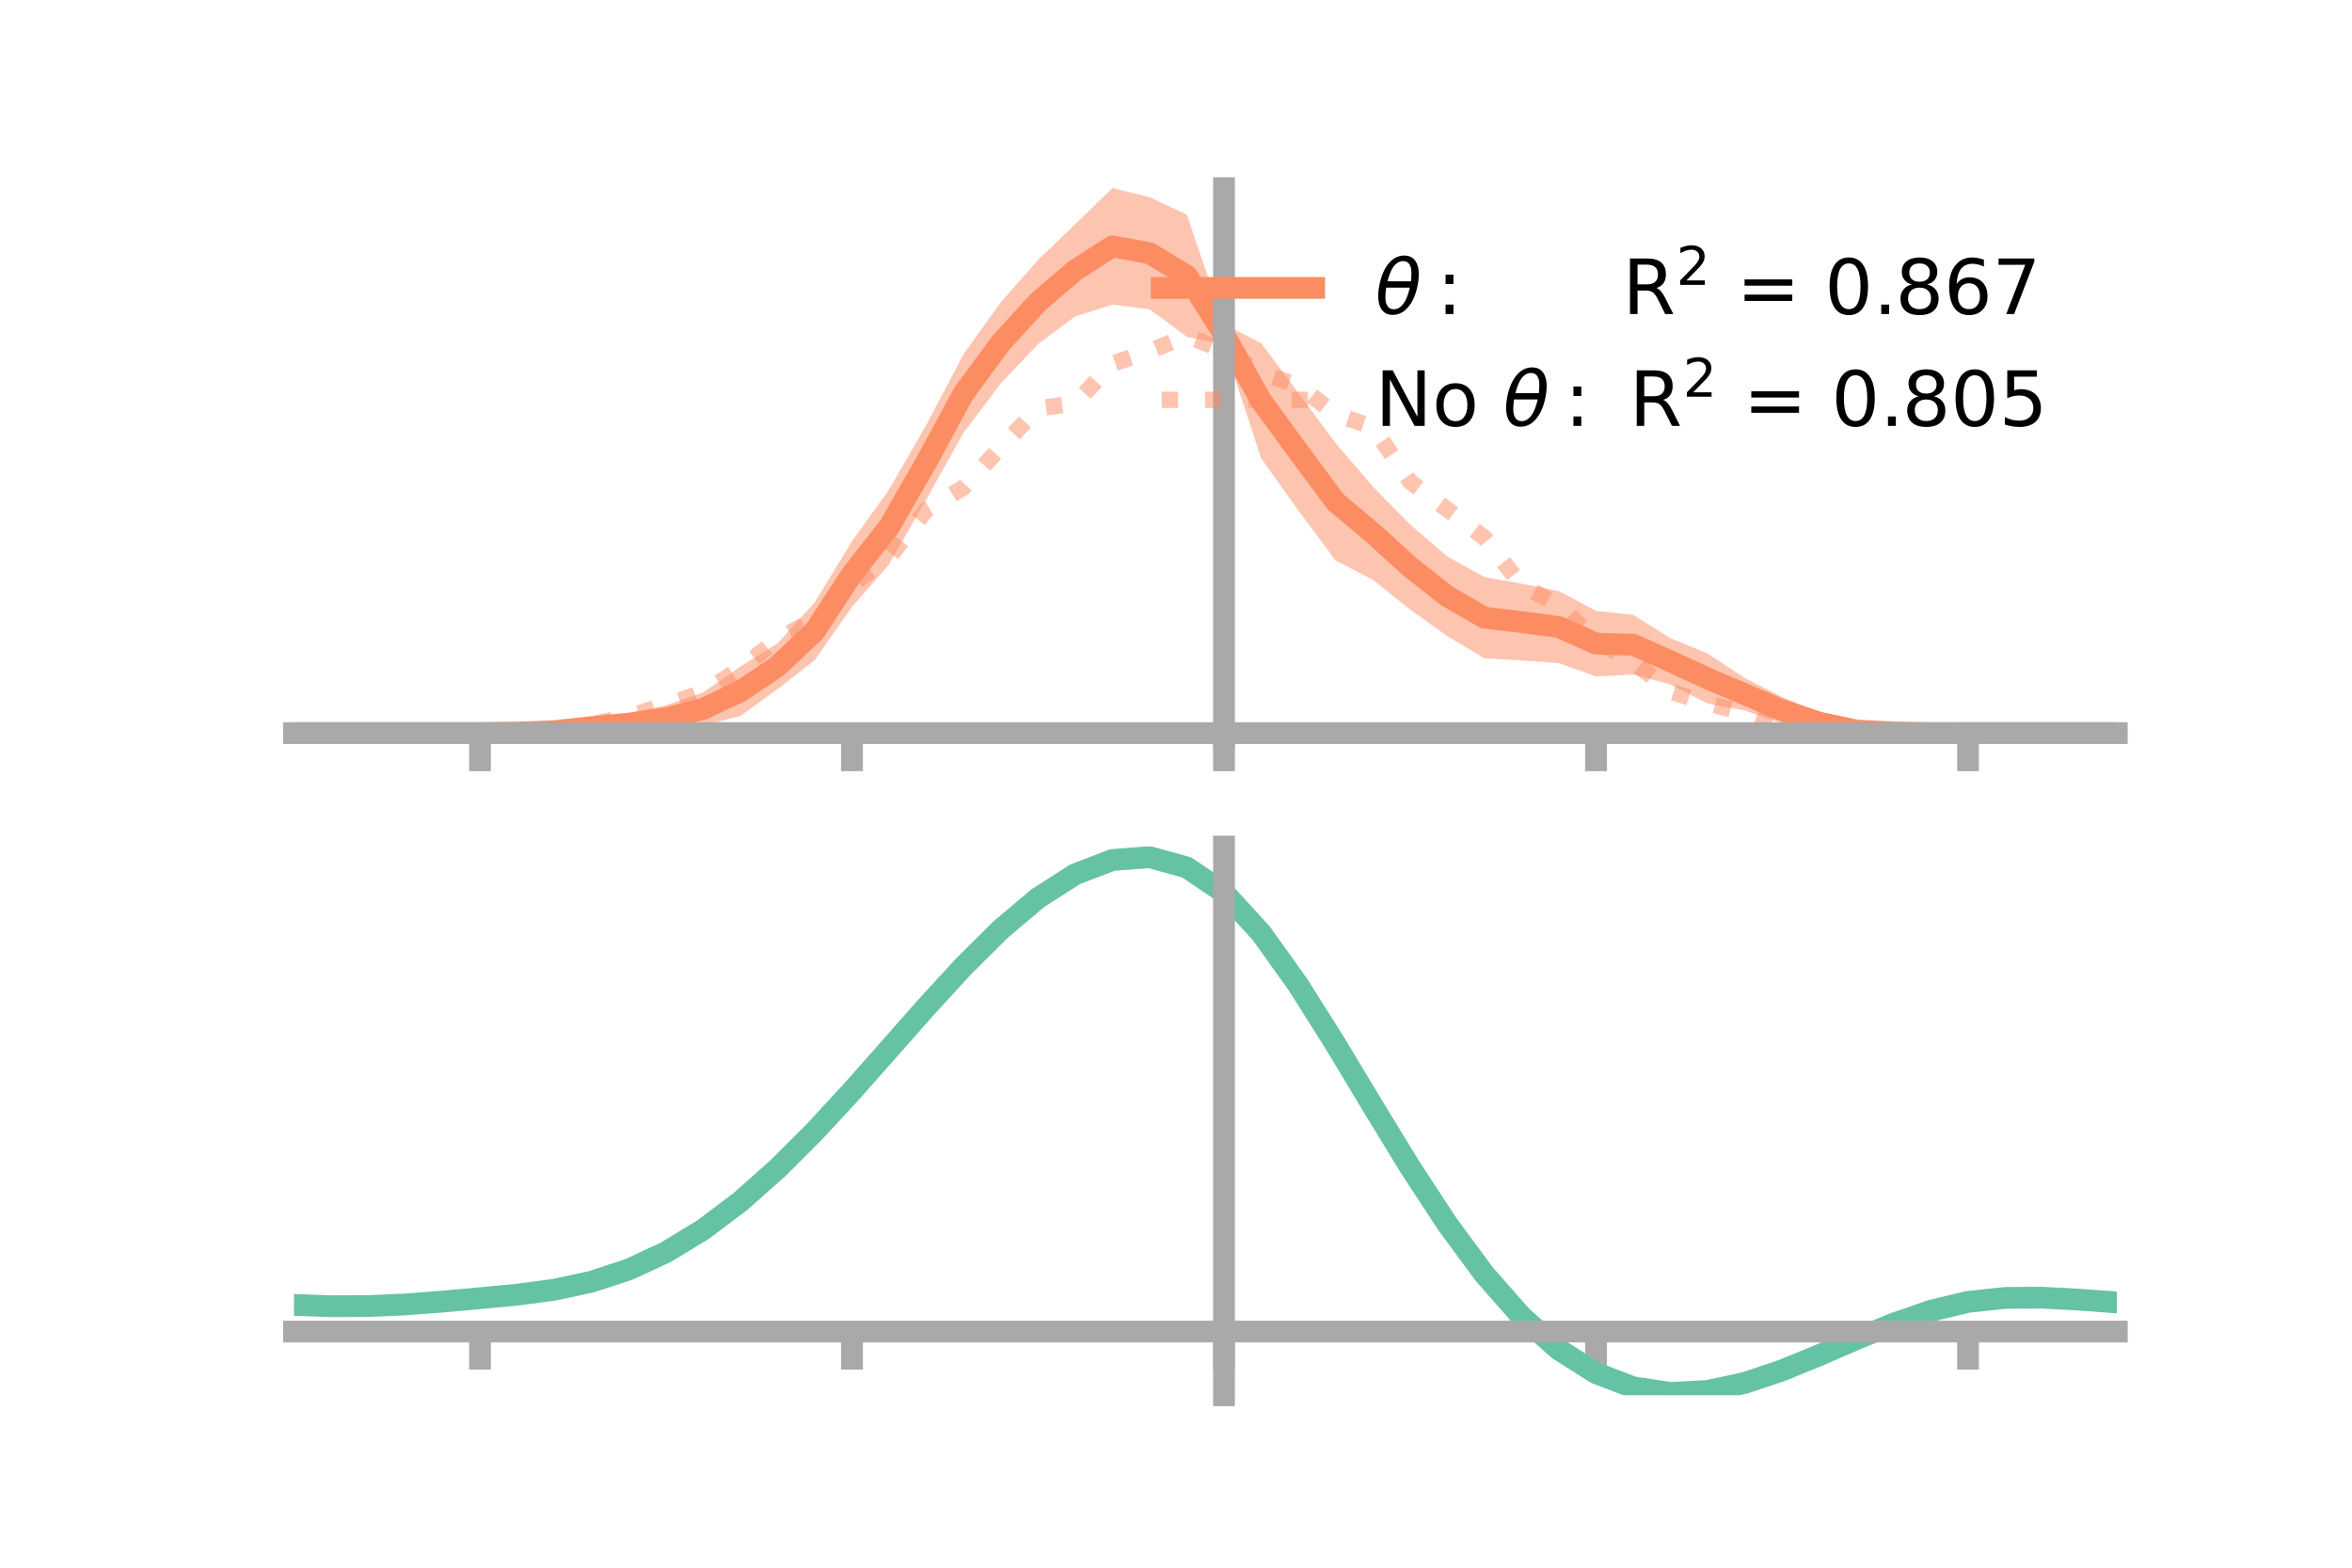 <?xml version="1.0" encoding="utf-8" standalone="no"?>
<!DOCTYPE svg PUBLIC "-//W3C//DTD SVG 1.1//EN"
  "http://www.w3.org/Graphics/SVG/1.1/DTD/svg11.dtd">
<!-- Created with matplotlib (https://matplotlib.org/) -->
<svg height="144pt" version="1.1" viewBox="0 0 216 144" width="216pt" xmlns="http://www.w3.org/2000/svg" xmlns:xlink="http://www.w3.org/1999/xlink">
 <defs>
  <style type="text/css">*{stroke-linecap:butt;stroke-linejoin:round;}</style>
 </defs>
 <g id="figure_1">
  <g id="patch_1">
   <path d="M 0 144 
L 216 144 
L 216 0 
L 0 0 
z
" style="fill:none;"/>
  </g>
  <g id="axes_1">
   <g id="patch_2">
    <path d="M 27 67.68 
L 194.4 67.68 
L 194.4 17.28 
L 27 17.28 
z
" style="fill:none;"/>
   </g>
   <g id="PolyCollection_1">
    <path clip-path="url(#p8566ef9c09)" d="M 27 67.339 
L 27 67.339 
L 30.416 67.339 
L 33.833 67.339 
L 37.249 67.339 
L 40.665 67.339 
L 44.082 67.338 
L 47.498 67.183 
L 50.914 66.886 
L 54.331 66.213 
L 57.747 65.519 
L 61.163 64.782 
L 64.58 63.598 
L 67.996 61.22 
L 71.412 59.101 
L 74.829 55.319 
L 78.245 49.708 
L 81.661 44.948 
L 85.078 39.01 
L 88.494 32.522 
L 91.91 27.763 
L 95.327 23.885 
L 98.743 20.588 
L 102.159 17.28 
L 105.576 18.105 
L 108.992 19.714 
L 112.408 29.758 
L 115.824 31.52 
L 119.241 36.095 
L 122.657 40.703 
L 126.073 44.689 
L 129.49 48.167 
L 132.906 51.107 
L 136.322 53.001 
L 139.739 53.618 
L 143.155 54.285 
L 146.571 56.11 
L 149.988 56.481 
L 153.404 58.616 
L 156.82 60.026 
L 160.237 62.278 
L 163.653 64.019 
L 167.069 65.437 
L 170.486 66.528 
L 173.902 67.003 
L 177.318 67.234 
L 180.735 67.338 
L 184.151 67.339 
L 187.567 67.339 
L 190.984 67.339 
L 194.4 67.339 
L 194.4 67.339 
L 194.4 67.339 
L 190.984 67.339 
L 187.567 67.339 
L 184.151 67.339 
L 180.735 67.339 
L 177.318 67.458 
L 173.902 67.556 
L 170.486 67.68 
L 167.069 67.317 
L 163.653 66.452 
L 160.237 65.26 
L 156.82 64.626 
L 153.404 62.869 
L 149.988 61.961 
L 146.571 62.13 
L 143.155 60.916 
L 139.739 60.666 
L 136.322 60.467 
L 132.906 58.424 
L 129.49 55.984 
L 126.073 53.255 
L 122.657 51.485 
L 119.241 46.894 
L 115.824 42.114 
L 112.408 31.661 
L 108.992 30.935 
L 105.576 28.41 
L 102.159 27.983 
L 98.743 29.06 
L 95.327 31.609 
L 91.91 35.22 
L 88.494 39.745 
L 85.078 45.856 
L 81.661 51.823 
L 78.245 55.755 
L 74.829 60.628 
L 71.412 63.303 
L 67.996 65.773 
L 64.58 66.639 
L 61.163 67.177 
L 57.747 67.421 
L 54.331 67.366 
L 50.914 67.439 
L 47.498 67.408 
L 44.082 67.339 
L 40.665 67.339 
L 37.249 67.339 
L 33.833 67.339 
L 30.416 67.339 
L 27 67.339 
z
" style="fill:#fc8d62;fill-opacity:0.5;"/>
   </g>
   <g id="matplotlib.axis_1">
    <g id="xtick_1">
     <g id="line2d_1">
      <defs>
       <path d="M 0 0 
L 0 3.5 
" id="m497a58e1ee" style="stroke:#a9a9a9;stroke-width:2;"/>
      </defs>
      <g>
       <use style="fill:#a9a9a9;stroke:#a9a9a9;stroke-width:2;" x="44.082" xlink:href="#m497a58e1ee" y="67.339"/>
      </g>
     </g>
    </g>
    <g id="xtick_2">
     <g id="line2d_2">
      <g>
       <use style="fill:#a9a9a9;stroke:#a9a9a9;stroke-width:2;" x="78.245" xlink:href="#m497a58e1ee" y="67.339"/>
      </g>
     </g>
    </g>
    <g id="xtick_3">
     <g id="line2d_3">
      <g>
       <use style="fill:#a9a9a9;stroke:#a9a9a9;stroke-width:2;" x="112.408" xlink:href="#m497a58e1ee" y="67.339"/>
      </g>
     </g>
    </g>
    <g id="xtick_4">
     <g id="line2d_4">
      <g>
       <use style="fill:#a9a9a9;stroke:#a9a9a9;stroke-width:2;" x="146.571" xlink:href="#m497a58e1ee" y="67.339"/>
      </g>
     </g>
    </g>
    <g id="xtick_5">
     <g id="line2d_5">
      <g>
       <use style="fill:#a9a9a9;stroke:#a9a9a9;stroke-width:2;" x="180.735" xlink:href="#m497a58e1ee" y="67.339"/>
      </g>
     </g>
    </g>
   </g>
   <g id="matplotlib.axis_2"/>
   <g id="line2d_6">
    <path clip-path="url(#p8566ef9c09)" d="M 27 67.339 
L 30.416 67.339 
L 33.833 67.339 
L 37.249 67.339 
L 40.665 67.339 
L 44.082 67.338 
L 47.498 67.296 
L 50.914 67.163 
L 54.331 66.789 
L 57.747 66.47 
L 61.163 65.98 
L 64.58 65.119 
L 67.996 63.496 
L 71.412 61.202 
L 74.829 57.974 
L 78.245 52.732 
L 81.661 48.385 
L 85.078 42.433 
L 88.494 36.134 
L 91.91 31.492 
L 95.327 27.747 
L 98.743 24.824 
L 102.159 22.631 
L 105.576 23.258 
L 108.992 25.325 
L 112.408 30.71 
L 115.824 36.817 
L 119.241 41.494 
L 122.657 46.094 
L 126.073 48.972 
L 129.49 52.076 
L 132.906 54.766 
L 136.322 56.734 
L 139.739 57.142 
L 143.155 57.6 
L 146.571 59.12 
L 149.988 59.221 
L 153.404 60.743 
L 156.82 62.326 
L 160.237 63.769 
L 163.653 65.235 
L 167.069 66.377 
L 170.486 67.104 
L 173.902 67.279 
L 177.318 67.346 
L 180.735 67.339 
L 184.151 67.339 
L 187.567 67.339 
L 190.984 67.339 
L 194.4 67.339 
" style="fill:none;stroke:#fc8d62;stroke-linecap:square;stroke-width:2;"/>
   </g>
   <g id="line2d_7">
    <path clip-path="url(#p8566ef9c09)" d="M 27 67.339 
L 30.416 67.339 
L 33.833 67.339 
L 37.249 67.339 
L 40.665 67.339 
L 44.082 67.338 
L 47.498 67.285 
L 50.914 67.094 
L 54.331 66.532 
L 57.747 65.805 
L 61.163 64.742 
L 64.58 63.6 
L 67.996 61.418 
L 71.412 58.716 
L 74.829 56.902 
L 78.245 53.679 
L 81.661 51.181 
L 85.078 46.834 
L 88.494 44.775 
L 91.91 41.084 
L 95.327 37.508 
L 98.743 37.054 
L 102.159 33.415 
L 105.576 32.245 
L 108.992 30.867 
L 112.408 32.189 
L 115.824 34.265 
L 119.241 35.392 
L 122.657 38.072 
L 126.073 39.205 
L 129.49 44.241 
L 132.906 46.791 
L 136.322 49.392 
L 139.739 53.756 
L 143.155 55.598 
L 146.571 58.832 
L 149.988 60.782 
L 153.404 63.514 
L 156.82 64.612 
L 160.237 65.476 
L 163.653 66.626 
L 167.069 67.136 
L 170.486 67.404 
L 173.902 67.356 
L 177.318 67.363 
L 180.735 67.339 
L 184.151 67.339 
L 187.567 67.339 
L 190.984 67.339 
L 194.4 67.339 
" style="fill:none;stroke:#fc8d62;stroke-dasharray:1.5,2.475;stroke-dashoffset:0;stroke-opacity:0.5;stroke-width:1.5;"/>
   </g>
   <g id="patch_3">
    <path d="M 112.408 67.68 
L 112.408 17.28 
" style="fill:none;stroke:#a9a9a9;stroke-linecap:square;stroke-linejoin:miter;stroke-width:2;"/>
   </g>
   <g id="patch_4">
    <path d="M 194.4 67.68 
L 194.4 17.28 
" style="fill:none;"/>
   </g>
   <g id="patch_5">
    <path d="M 27 67.339 
L 194.4 67.339 
" style="fill:none;stroke:#a9a9a9;stroke-linecap:square;stroke-linejoin:miter;stroke-width:2;"/>
   </g>
   <g id="patch_6">
    <path d="M 27 17.28 
L 194.4 17.28 
" style="fill:none;"/>
   </g>
   <g id="legend_1">
    <g id="line2d_8">
     <path d="M 106.69 26.449 
L 120.69 26.449 
" style="fill:none;stroke:#fc8d62;stroke-linecap:square;stroke-width:2;"/>
    </g>
    <g id="line2d_9"/>
    <g id="text_1">
     <!-- $\theta:$      R$^{2}$ = 0.867 -->
     <g transform="translate(126.29 28.899)scale(0.07 -0.07)">
      <defs>
       <path d="M 45.516 34.672 
L 14.453 34.672 
Q 12.359 20.062 14.5 13.875 
Q 17.188 6.25 24.469 6.25 
Q 31.781 6.25 37.359 13.922 
Q 42.234 20.656 45.516 34.672 
z
M 47.016 42.969 
Q 48.344 56.844 46.625 61.719 
Q 43.953 69.438 36.766 69.438 
Q 29.297 69.438 23.828 61.812 
Q 19.531 55.672 16.156 42.969 
z
M 38.188 76.766 
Q 49.906 76.766 54.594 66.406 
Q 59.281 56.109 55.719 37.844 
Q 52.203 19.625 43.453 9.281 
Q 34.766 -1.125 23.047 -1.125 
Q 11.281 -1.125 6.641 9.281 
Q 2 19.625 5.516 37.844 
Q 9.078 56.109 17.719 66.406 
Q 26.422 76.766 38.188 76.766 
z
" id="DejaVuSans-Oblique-952"/>
       <path d="M 11.719 12.406 
L 22.016 12.406 
L 22.016 0 
L 11.719 0 
z
M 11.719 51.703 
L 22.016 51.703 
L 22.016 39.312 
L 11.719 39.312 
z
" id="DejaVuSans-58"/>
       <path id="DejaVuSans-32"/>
       <path d="M 44.391 34.188 
Q 47.562 33.109 50.562 29.594 
Q 53.562 26.078 56.594 19.922 
L 66.609 0 
L 56 0 
L 46.688 18.703 
Q 43.062 26.031 39.672 28.422 
Q 36.281 30.812 30.422 30.812 
L 19.672 30.812 
L 19.672 0 
L 9.812 0 
L 9.812 72.906 
L 32.078 72.906 
Q 44.578 72.906 50.734 67.672 
Q 56.891 62.453 56.891 51.906 
Q 56.891 45.016 53.688 40.469 
Q 50.484 35.938 44.391 34.188 
z
M 19.672 64.797 
L 19.672 38.922 
L 32.078 38.922 
Q 39.203 38.922 42.844 42.219 
Q 46.484 45.516 46.484 51.906 
Q 46.484 58.297 42.844 61.547 
Q 39.203 64.797 32.078 64.797 
z
" id="DejaVuSans-82"/>
       <path d="M 19.188 8.297 
L 53.609 8.297 
L 53.609 0 
L 7.328 0 
L 7.328 8.297 
Q 12.938 14.109 22.625 23.891 
Q 32.328 33.688 34.812 36.531 
Q 39.547 41.844 41.422 45.531 
Q 43.312 49.219 43.312 52.781 
Q 43.312 58.594 39.234 62.25 
Q 35.156 65.922 28.609 65.922 
Q 23.969 65.922 18.812 64.312 
Q 13.672 62.703 7.812 59.422 
L 7.812 69.391 
Q 13.766 71.781 18.938 73 
Q 24.125 74.219 28.422 74.219 
Q 39.75 74.219 46.484 68.547 
Q 53.219 62.891 53.219 53.422 
Q 53.219 48.922 51.531 44.891 
Q 49.859 40.875 45.406 35.406 
Q 44.188 33.984 37.641 27.219 
Q 31.109 20.453 19.188 8.297 
z
" id="DejaVuSans-50"/>
       <path d="M 10.594 45.406 
L 73.188 45.406 
L 73.188 37.203 
L 10.594 37.203 
z
M 10.594 25.484 
L 73.188 25.484 
L 73.188 17.188 
L 10.594 17.188 
z
" id="DejaVuSans-61"/>
       <path d="M 31.781 66.406 
Q 24.172 66.406 20.328 58.906 
Q 16.5 51.422 16.5 36.375 
Q 16.5 21.391 20.328 13.891 
Q 24.172 6.391 31.781 6.391 
Q 39.453 6.391 43.281 13.891 
Q 47.125 21.391 47.125 36.375 
Q 47.125 51.422 43.281 58.906 
Q 39.453 66.406 31.781 66.406 
z
M 31.781 74.219 
Q 44.047 74.219 50.516 64.516 
Q 56.984 54.828 56.984 36.375 
Q 56.984 17.969 50.516 8.266 
Q 44.047 -1.422 31.781 -1.422 
Q 19.531 -1.422 13.062 8.266 
Q 6.594 17.969 6.594 36.375 
Q 6.594 54.828 13.062 64.516 
Q 19.531 74.219 31.781 74.219 
z
" id="DejaVuSans-48"/>
       <path d="M 10.688 12.406 
L 21 12.406 
L 21 0 
L 10.688 0 
z
" id="DejaVuSans-46"/>
       <path d="M 31.781 34.625 
Q 24.75 34.625 20.719 30.859 
Q 16.703 27.094 16.703 20.516 
Q 16.703 13.922 20.719 10.156 
Q 24.75 6.391 31.781 6.391 
Q 38.812 6.391 42.859 10.172 
Q 46.922 13.969 46.922 20.516 
Q 46.922 27.094 42.891 30.859 
Q 38.875 34.625 31.781 34.625 
z
M 21.922 38.812 
Q 15.578 40.375 12.031 44.719 
Q 8.5 49.078 8.5 55.328 
Q 8.5 64.062 14.719 69.141 
Q 20.953 74.219 31.781 74.219 
Q 42.672 74.219 48.875 69.141 
Q 55.078 64.062 55.078 55.328 
Q 55.078 49.078 51.531 44.719 
Q 48 40.375 41.703 38.812 
Q 48.828 37.156 52.797 32.312 
Q 56.781 27.484 56.781 20.516 
Q 56.781 9.906 50.312 4.234 
Q 43.844 -1.422 31.781 -1.422 
Q 19.734 -1.422 13.25 4.234 
Q 6.781 9.906 6.781 20.516 
Q 6.781 27.484 10.781 32.312 
Q 14.797 37.156 21.922 38.812 
z
M 18.312 54.391 
Q 18.312 48.734 21.844 45.562 
Q 25.391 42.391 31.781 42.391 
Q 38.141 42.391 41.719 45.562 
Q 45.312 48.734 45.312 54.391 
Q 45.312 60.062 41.719 63.234 
Q 38.141 66.406 31.781 66.406 
Q 25.391 66.406 21.844 63.234 
Q 18.312 60.062 18.312 54.391 
z
" id="DejaVuSans-56"/>
       <path d="M 33.016 40.375 
Q 26.375 40.375 22.484 35.828 
Q 18.609 31.297 18.609 23.391 
Q 18.609 15.531 22.484 10.953 
Q 26.375 6.391 33.016 6.391 
Q 39.656 6.391 43.531 10.953 
Q 47.406 15.531 47.406 23.391 
Q 47.406 31.297 43.531 35.828 
Q 39.656 40.375 33.016 40.375 
z
M 52.594 71.297 
L 52.594 62.312 
Q 48.875 64.062 45.094 64.984 
Q 41.312 65.922 37.594 65.922 
Q 27.828 65.922 22.672 59.328 
Q 17.531 52.734 16.797 39.406 
Q 19.672 43.656 24.016 45.922 
Q 28.375 48.188 33.594 48.188 
Q 44.578 48.188 50.953 41.516 
Q 57.328 34.859 57.328 23.391 
Q 57.328 12.156 50.688 5.359 
Q 44.047 -1.422 33.016 -1.422 
Q 20.359 -1.422 13.672 8.266 
Q 6.984 17.969 6.984 36.375 
Q 6.984 53.656 15.188 63.938 
Q 23.391 74.219 37.203 74.219 
Q 40.922 74.219 44.703 73.484 
Q 48.484 72.75 52.594 71.297 
z
" id="DejaVuSans-54"/>
       <path d="M 8.203 72.906 
L 55.078 72.906 
L 55.078 68.703 
L 28.609 0 
L 18.312 0 
L 43.219 64.594 
L 8.203 64.594 
z
" id="DejaVuSans-55"/>
      </defs>
      <use transform="translate(0 0.766)" xlink:href="#DejaVuSans-Oblique-952"/>
      <use transform="translate(80.664 0.766)" xlink:href="#DejaVuSans-58"/>
      <use transform="translate(133.838 0.766)" xlink:href="#DejaVuSans-32"/>
      <use transform="translate(165.625 0.766)" xlink:href="#DejaVuSans-32"/>
      <use transform="translate(197.412 0.766)" xlink:href="#DejaVuSans-32"/>
      <use transform="translate(229.199 0.766)" xlink:href="#DejaVuSans-32"/>
      <use transform="translate(260.986 0.766)" xlink:href="#DejaVuSans-32"/>
      <use transform="translate(292.773 0.766)" xlink:href="#DejaVuSans-32"/>
      <use transform="translate(324.561 0.766)" xlink:href="#DejaVuSans-82"/>
      <use transform="translate(395 39.047)scale(0.7)" xlink:href="#DejaVuSans-50"/>
      <use transform="translate(442.271 0.766)" xlink:href="#DejaVuSans-32"/>
      <use transform="translate(474.058 0.766)" xlink:href="#DejaVuSans-61"/>
      <use transform="translate(557.847 0.766)" xlink:href="#DejaVuSans-32"/>
      <use transform="translate(589.634 0.766)" xlink:href="#DejaVuSans-48"/>
      <use transform="translate(653.257 0.766)" xlink:href="#DejaVuSans-46"/>
      <use transform="translate(682.419 0.766)" xlink:href="#DejaVuSans-56"/>
      <use transform="translate(746.042 0.766)" xlink:href="#DejaVuSans-54"/>
      <use transform="translate(809.665 0.766)" xlink:href="#DejaVuSans-55"/>
     </g>
    </g>
    <g id="line2d_10">
     <path d="M 106.69 36.724 
L 120.69 36.724 
" style="fill:none;stroke:#fc8d62;stroke-dasharray:1.5,2.475;stroke-dashoffset:0;stroke-opacity:0.5;stroke-width:1.5;"/>
    </g>
    <g id="line2d_11"/>
    <g id="text_2">
     <!-- No $\theta:$ R$^{2}$ = 0.805 -->
     <g transform="translate(126.29 39.174)scale(0.07 -0.07)">
      <defs>
       <path d="M 9.812 72.906 
L 23.094 72.906 
L 55.422 11.922 
L 55.422 72.906 
L 64.984 72.906 
L 64.984 0 
L 51.703 0 
L 19.391 60.984 
L 19.391 0 
L 9.812 0 
z
" id="DejaVuSans-78"/>
       <path d="M 30.609 48.391 
Q 23.391 48.391 19.188 42.75 
Q 14.984 37.109 14.984 27.297 
Q 14.984 17.484 19.156 11.844 
Q 23.344 6.203 30.609 6.203 
Q 37.797 6.203 41.984 11.859 
Q 46.188 17.531 46.188 27.297 
Q 46.188 37.016 41.984 42.703 
Q 37.797 48.391 30.609 48.391 
z
M 30.609 56 
Q 42.328 56 49.016 48.375 
Q 55.719 40.766 55.719 27.297 
Q 55.719 13.875 49.016 6.219 
Q 42.328 -1.422 30.609 -1.422 
Q 18.844 -1.422 12.172 6.219 
Q 5.516 13.875 5.516 27.297 
Q 5.516 40.766 12.172 48.375 
Q 18.844 56 30.609 56 
z
" id="DejaVuSans-111"/>
       <path d="M 10.797 72.906 
L 49.516 72.906 
L 49.516 64.594 
L 19.828 64.594 
L 19.828 46.734 
Q 21.969 47.469 24.109 47.828 
Q 26.266 48.188 28.422 48.188 
Q 40.625 48.188 47.75 41.5 
Q 54.891 34.812 54.891 23.391 
Q 54.891 11.625 47.562 5.094 
Q 40.234 -1.422 26.906 -1.422 
Q 22.312 -1.422 17.547 -0.641 
Q 12.797 0.141 7.719 1.703 
L 7.719 11.625 
Q 12.109 9.234 16.797 8.062 
Q 21.484 6.891 26.703 6.891 
Q 35.156 6.891 40.078 11.328 
Q 45.016 15.766 45.016 23.391 
Q 45.016 31 40.078 35.438 
Q 35.156 39.891 26.703 39.891 
Q 22.75 39.891 18.812 39.016 
Q 14.891 38.141 10.797 36.281 
z
" id="DejaVuSans-53"/>
      </defs>
      <use transform="translate(0 0.766)" xlink:href="#DejaVuSans-78"/>
      <use transform="translate(74.805 0.766)" xlink:href="#DejaVuSans-111"/>
      <use transform="translate(135.986 0.766)" xlink:href="#DejaVuSans-32"/>
      <use transform="translate(167.773 0.766)" xlink:href="#DejaVuSans-Oblique-952"/>
      <use transform="translate(248.438 0.766)" xlink:href="#DejaVuSans-58"/>
      <use transform="translate(301.611 0.766)" xlink:href="#DejaVuSans-32"/>
      <use transform="translate(333.398 0.766)" xlink:href="#DejaVuSans-82"/>
      <use transform="translate(403.838 39.047)scale(0.7)" xlink:href="#DejaVuSans-50"/>
      <use transform="translate(451.108 0.766)" xlink:href="#DejaVuSans-32"/>
      <use transform="translate(482.896 0.766)" xlink:href="#DejaVuSans-61"/>
      <use transform="translate(566.685 0.766)" xlink:href="#DejaVuSans-32"/>
      <use transform="translate(598.472 0.766)" xlink:href="#DejaVuSans-48"/>
      <use transform="translate(662.095 0.766)" xlink:href="#DejaVuSans-46"/>
      <use transform="translate(691.257 0.766)" xlink:href="#DejaVuSans-56"/>
      <use transform="translate(754.88 0.766)" xlink:href="#DejaVuSans-48"/>
      <use transform="translate(818.503 0.766)" xlink:href="#DejaVuSans-53"/>
     </g>
    </g>
   </g>
  </g>
  <g id="axes_2">
   <g id="patch_7">
    <path d="M 27 128.16 
L 194.4 128.16 
L 194.4 77.76 
L 27 77.76 
z
" style="fill:none;"/>
   </g>
   <g id="PolyCollection_2">
    <path clip-path="url(#p2473c2d0ef)" d="M 27 119.906 
L 27 119.813 
L 30.416 119.945 
L 33.833 119.932 
L 37.249 119.77 
L 40.665 119.496 
L 44.082 119.174 
L 47.498 118.843 
L 50.914 118.376 
L 54.331 117.628 
L 57.747 116.487 
L 61.163 114.875 
L 64.58 112.753 
L 67.996 110.122 
L 71.412 107.021 
L 74.829 103.523 
L 78.245 99.732 
L 81.661 95.778 
L 85.078 91.813 
L 88.494 88.006 
L 91.91 84.537 
L 95.327 81.593 
L 98.743 79.362 
L 102.159 78.026 
L 105.576 77.76 
L 108.992 78.728 
L 112.408 81.073 
L 115.824 84.856 
L 119.241 89.712 
L 122.657 95.222 
L 126.073 100.992 
L 129.49 106.676 
L 132.906 111.985 
L 136.322 116.691 
L 139.739 120.634 
L 143.155 123.715 
L 146.571 125.899 
L 149.988 127.213 
L 153.404 127.729 
L 156.82 127.558 
L 160.237 126.832 
L 163.653 125.704 
L 167.069 124.331 
L 170.486 122.873 
L 173.902 121.483 
L 177.318 120.31 
L 180.735 119.497 
L 184.151 119.134 
L 187.567 119.121 
L 190.984 119.312 
L 194.4 119.577 
L 194.4 119.695 
L 194.4 119.695 
L 190.984 119.453 
L 187.567 119.281 
L 184.151 119.304 
L 180.735 119.672 
L 177.318 120.495 
L 173.902 121.695 
L 170.486 123.128 
L 167.069 124.637 
L 163.653 126.058 
L 160.237 127.224 
L 156.82 127.974 
L 153.404 128.16 
L 149.988 127.654 
L 146.571 126.361 
L 143.155 124.224 
L 139.739 121.229 
L 136.322 117.411 
L 132.906 112.858 
L 129.49 107.723 
L 126.073 102.221 
L 122.657 96.631 
L 119.241 91.289 
L 115.824 86.578 
L 112.408 82.908 
L 108.992 80.639 
L 105.576 79.705 
L 102.159 79.962 
L 98.743 81.247 
L 95.327 83.388 
L 91.91 86.207 
L 88.494 89.523 
L 85.078 93.157 
L 81.661 96.937 
L 78.245 100.704 
L 74.829 104.314 
L 71.412 107.647 
L 67.996 110.606 
L 64.58 113.123 
L 61.163 115.163 
L 57.747 116.723 
L 54.331 117.832 
L 50.914 118.559 
L 47.498 119.007 
L 44.082 119.318 
L 40.665 119.616 
L 37.249 119.865 
L 33.833 120.009 
L 30.416 120.022 
L 27 119.906 
z
" style="fill:#66c2a5;fill-opacity:0.5;"/>
   </g>
   <g id="matplotlib.axis_3">
    <g id="xtick_6">
     <g id="line2d_12">
      <g>
       <use style="fill:#a9a9a9;stroke:#a9a9a9;stroke-width:2;" x="44.082" xlink:href="#m497a58e1ee" y="122.311"/>
      </g>
     </g>
    </g>
    <g id="xtick_7">
     <g id="line2d_13">
      <g>
       <use style="fill:#a9a9a9;stroke:#a9a9a9;stroke-width:2;" x="78.245" xlink:href="#m497a58e1ee" y="122.311"/>
      </g>
     </g>
    </g>
    <g id="xtick_8">
     <g id="line2d_14">
      <g>
       <use style="fill:#a9a9a9;stroke:#a9a9a9;stroke-width:2;" x="112.408" xlink:href="#m497a58e1ee" y="122.311"/>
      </g>
     </g>
    </g>
    <g id="xtick_9">
     <g id="line2d_15">
      <g>
       <use style="fill:#a9a9a9;stroke:#a9a9a9;stroke-width:2;" x="146.571" xlink:href="#m497a58e1ee" y="122.311"/>
      </g>
     </g>
    </g>
    <g id="xtick_10">
     <g id="line2d_16">
      <g>
       <use style="fill:#a9a9a9;stroke:#a9a9a9;stroke-width:2;" x="180.735" xlink:href="#m497a58e1ee" y="122.311"/>
      </g>
     </g>
    </g>
   </g>
   <g id="matplotlib.axis_4"/>
   <g id="line2d_17">
    <path clip-path="url(#p2473c2d0ef)" d="M 27 119.86 
L 30.416 119.983 
L 33.833 119.97 
L 37.249 119.818 
L 40.665 119.556 
L 44.082 119.246 
L 47.498 118.925 
L 50.914 118.467 
L 54.331 117.73 
L 57.747 116.605 
L 61.163 115.019 
L 64.58 112.938 
L 67.996 110.364 
L 71.412 107.334 
L 74.829 103.919 
L 78.245 100.218 
L 81.661 96.358 
L 85.078 92.485 
L 88.494 88.764 
L 91.91 85.372 
L 95.327 82.491 
L 98.743 80.305 
L 102.159 78.994 
L 105.576 78.733 
L 108.992 79.683 
L 112.408 81.99 
L 115.824 85.717 
L 119.241 90.5 
L 122.657 95.926 
L 126.073 101.606 
L 129.49 107.199 
L 132.906 112.421 
L 136.322 117.051 
L 139.739 120.932 
L 143.155 123.969 
L 146.571 126.13 
L 149.988 127.434 
L 153.404 127.945 
L 156.82 127.766 
L 160.237 127.028 
L 163.653 125.881 
L 167.069 124.484 
L 170.486 123 
L 173.902 121.589 
L 177.318 120.403 
L 180.735 119.584 
L 184.151 119.219 
L 187.567 119.201 
L 190.984 119.383 
L 194.4 119.636 
" style="fill:none;stroke:#66c2a5;stroke-linecap:square;stroke-width:2;"/>
   </g>
   <g id="patch_8">
    <path d="M 112.408 128.16 
L 112.408 77.76 
" style="fill:none;stroke:#a9a9a9;stroke-linecap:square;stroke-linejoin:miter;stroke-width:2;"/>
   </g>
   <g id="patch_9">
    <path d="M 194.4 128.16 
L 194.4 77.76 
" style="fill:none;"/>
   </g>
   <g id="patch_10">
    <path d="M 27 122.311 
L 194.4 122.311 
" style="fill:none;stroke:#a9a9a9;stroke-linecap:square;stroke-linejoin:miter;stroke-width:2;"/>
   </g>
   <g id="patch_11">
    <path d="M 27 77.76 
L 194.4 77.76 
" style="fill:none;"/>
   </g>
  </g>
 </g>
 <defs>
  <clipPath id="p8566ef9c09">
   <rect height="50.4" width="167.4" x="27" y="17.28"/>
  </clipPath>
  <clipPath id="p2473c2d0ef">
   <rect height="50.4" width="167.4" x="27" y="77.76"/>
  </clipPath>
 </defs>
</svg>
